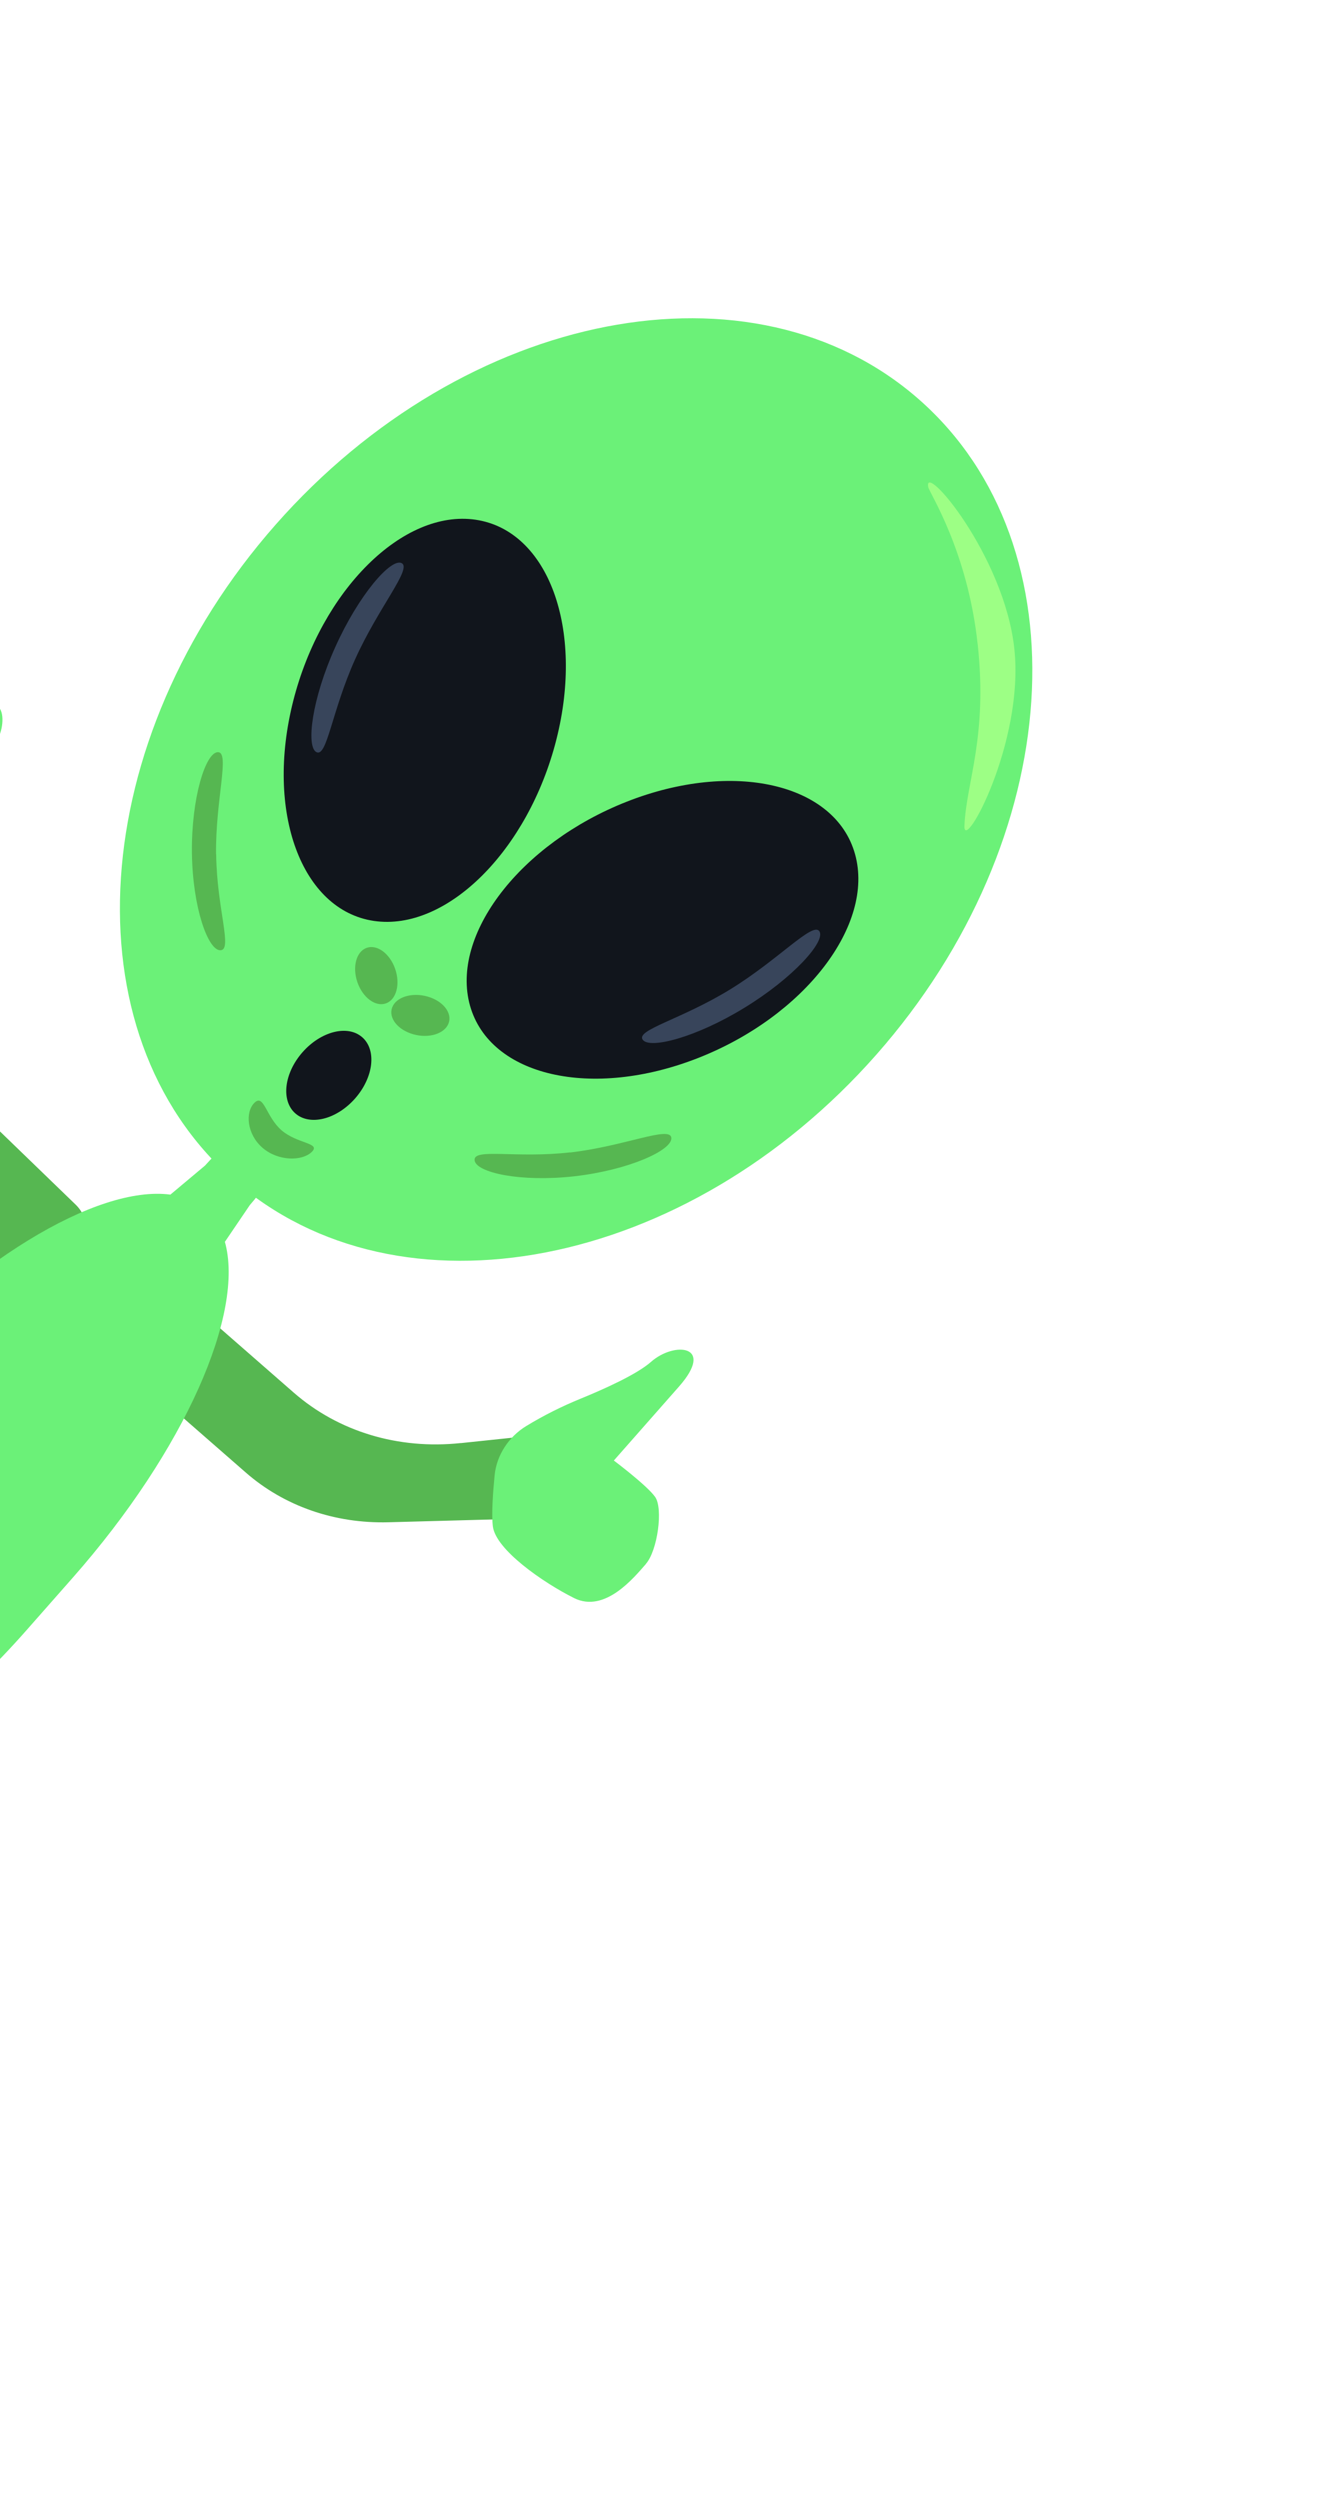 <svg width="432" height="805" viewBox="0 0 432 805" fill="none" xmlns="http://www.w3.org/2000/svg">
<g filter="url(#filter0_d_267_15814)">
<path d="M-89.975 651.004C-69.1 634.205 -51.63 613.367 -40.598 592.055L-12.723 538.317C-8.057 529.311 -10.916 522.153 -19.146 522.381L-20.381 522.412C-28.591 522.617 -39.042 530.085 -43.708 539.091L-68.024 586.007C-80.835 610.71 -101.86 634.695 -126.694 652.924L-158.879 676.554C-167.82 683.113 -172.979 693.243 -170.502 699.384C-167.824 706.062 -157.306 705.252 -147.852 697.626L-89.974 651.044L-89.975 651.004Z" fill="#56B751"/>
<path d="M-23.561 308.354L-23.152 281.962C-23.043 274.66 -28.744 269.277 -35.976 269.864C-43.845 270.489 -50.251 277.882 -49.76 285.752L-46.77 333.933C-45.702 351.309 -38.622 367.064 -26.797 378.521L3.055 407.38C8.057 412.227 16.484 411.533 21.881 405.851L22.695 405.008C28.091 399.326 28.395 390.796 23.393 385.949L-2.658 360.759C-16.364 347.485 -23.855 328.729 -23.54 308.372L-23.561 308.354Z" fill="#56B751"/>
<path d="M147.444 462.727L173.558 459.981C180.809 459.211 186.65 464.437 186.7 471.719C186.752 479.643 180.026 486.713 172.175 486.915L124.134 488.218C106.819 488.678 90.554 483.026 78.154 472.182L46.893 444.881C41.653 440.304 41.578 431.801 46.735 425.907L47.508 425.029C52.665 419.135 61.11 418.058 66.35 422.634L93.631 446.468C108.011 459.017 127.286 464.842 147.424 462.71L147.444 462.727Z" fill="#56B751"/>
<path d="M71.489 397.85L79.471 386.088C88.019 376.385 91.701 365.673 87.721 362.166C83.741 358.66 73.579 363.663 65.03 373.366L53.889 382.705C30.281 379.582 -10.848 404.169 -46.828 445.009L-61.624 461.805C-104.467 510.434 -95.962 533.443 -76.841 550.288C-57.72 567.134 -35.164 571.451 7.659 522.843L22.456 506.048C58.674 464.937 77.9 420.734 71.429 397.838L71.489 397.85Z" fill="#6BF178"/>
<path d="M207.07 501.623C210.839 497.345 212.676 483.768 210.05 480.055C207.424 476.342 196.749 468.337 196.749 468.337L217.734 444.517C229.516 431.144 216.258 429.901 208.713 436.57C204.107 440.63 193.565 445.338 186.065 448.407C180.017 450.877 174.19 453.781 168.525 457.227C162.86 460.674 158.998 466.629 158.347 473.014C157.774 478.866 157.304 485.77 157.778 489.587C158.766 497.095 173.955 507.638 183.92 512.618C193.884 517.598 203.302 505.94 207.07 501.663L207.07 501.623Z" fill="#6BF178"/>
<path d="M-67.333 248.238C-63.564 243.96 -50.327 240.427 -46.312 242.564C-42.298 244.701 -33.011 254.282 -33.011 254.282C-33.011 254.282 -23.808 243.835 -12.026 230.462C-0.245 217.089 2.659 230.084 -3.006 238.409C-6.452 243.49 -9.794 254.542 -11.894 262.369C-13.582 268.68 -15.729 274.826 -18.433 280.881C-21.139 286.935 -26.56 291.516 -32.811 292.967C-38.545 294.273 -45.335 295.609 -49.181 295.62C-56.754 295.586 -69.126 281.847 -75.322 272.589C-81.519 263.332 -71.141 252.52 -67.373 248.243L-67.333 248.238Z" fill="#6BF178"/>
<path d="M74.016 377.764C127.479 424.865 220.328 406.854 281.399 337.534C342.469 268.214 348.636 173.836 295.172 126.734C241.708 79.633 148.859 97.644 87.789 166.964C26.718 236.284 20.552 330.662 74.016 377.764Z" fill="#6BF178"/>
<path d="M119.466 294.567C142.874 298.007 169.182 271.874 178.227 236.197C187.272 200.52 175.629 168.809 152.221 165.369C128.814 161.929 102.505 188.062 93.46 223.739C84.415 259.416 96.059 291.127 119.466 294.567Z" fill="#11151C"/>
<path d="M223.945 338.689C258.198 325.22 280.807 295.828 274.444 273.041C268.082 250.253 235.156 242.699 200.904 256.168C166.651 269.637 144.042 299.029 150.405 321.817C156.767 344.604 189.693 352.158 223.945 338.689Z" fill="#11151C"/>
<path d="M113.396 210.318C105.833 227.129 104.361 241.946 100.946 240.217C97.531 238.488 99.44 223.136 107.023 206.343C114.586 189.533 124.958 177.638 128.393 179.344C131.808 181.073 120.979 193.486 113.396 210.318Z" fill="#38455B"/>
<path d="M234.122 316.678C218.399 326.299 203.886 329.627 206.031 332.797C208.176 335.967 223.166 332.138 238.87 322.499C254.593 312.878 265.086 301.089 262.96 297.897C260.815 294.727 249.865 307.034 234.122 316.678Z" fill="#38455B"/>
<path d="M182.687 369.094C165.178 371.104 151.473 367.627 151.889 371.632C152.304 375.596 166.625 378.776 184.114 376.789C201.622 374.779 215.685 368.374 215.27 364.409C214.855 360.444 200.195 367.124 182.687 369.134L182.687 369.094Z" fill="#56B751"/>
<path d="M68.64 273.138C68.852 290.76 74.028 303.917 70.003 304.01C66.018 304.098 61.058 290.292 60.826 272.692C60.613 255.07 65.195 240.312 69.181 240.224C73.166 240.136 68.387 255.521 68.6 273.143L68.64 273.138Z" fill="#56B751"/>
<path d="M89.734 362.02C94.833 366.392 102.484 366.015 99.427 368.96C96.371 371.946 88.699 372.025 83.599 367.652C78.499 363.279 77.912 356.083 80.988 353.115C84.045 350.13 84.654 357.664 89.754 362.037L89.734 362.02Z" fill="#56B751"/>
<path d="M123.918 320.861C127.087 319.182 128.002 313.933 125.962 309.136C123.923 304.34 119.7 301.814 116.532 303.493C113.363 305.172 112.447 310.422 114.487 315.218C116.527 320.014 120.749 322.541 123.918 320.861Z" fill="#56B751"/>
<path d="M94.134 356.54C98.807 360.657 107.425 358.51 113.385 351.746C119.344 344.982 120.387 336.161 115.714 332.045C111.042 327.928 102.423 330.075 96.464 336.839C90.505 343.603 89.462 352.423 94.134 356.54Z" fill="#11151C"/>
<path d="M132.129 331.065C137.144 332.484 142.236 330.914 143.503 327.559C144.77 324.204 141.731 320.334 136.716 318.915C131.701 317.496 126.609 319.066 125.342 322.421C124.076 325.776 127.114 329.646 132.129 331.065Z" fill="#56B751"/>
<path d="M313.952 205.501C310.738 175.397 298.385 156.677 298.039 154.892C296.269 146.135 322.562 176.897 325.775 207C328.989 237.103 309.29 273.092 309.69 263.928C310.289 249.74 317.185 235.621 313.972 205.518L313.952 205.501Z" fill="#9DFF85"/>
</g>
<defs>
<filter id="filter0_d_267_15814" x="-217.401" y="100.486" width="551.962" height="630.9" filterUnits="userSpaceOnUse" color-interpolation-filters="sRGB">
<feFlood flood-opacity="0" result="BackgroundImageFix"/>
<feColorMatrix in="SourceAlpha" type="matrix" values="0 0 0 0 0 0 0 0 0 0 0 0 0 0 0 0 0 0 127 0" result="hardAlpha"/>
<feOffset dx="1" dy="2"/>
<feGaussianBlur stdDeviation="1"/>
<feComposite in2="hardAlpha" operator="out"/>
<feColorMatrix type="matrix" values="0 0 0 0 0 0 0 0 0 0 0 0 0 0 0 0 0 0 0.25 0"/>
<feBlend mode="normal" in2="BackgroundImageFix" result="effect1_dropShadow_267_15814"/>
<feBlend mode="normal" in="SourceGraphic" in2="effect1_dropShadow_267_15814" result="shape"/>
</filter>
</defs>
</svg>
